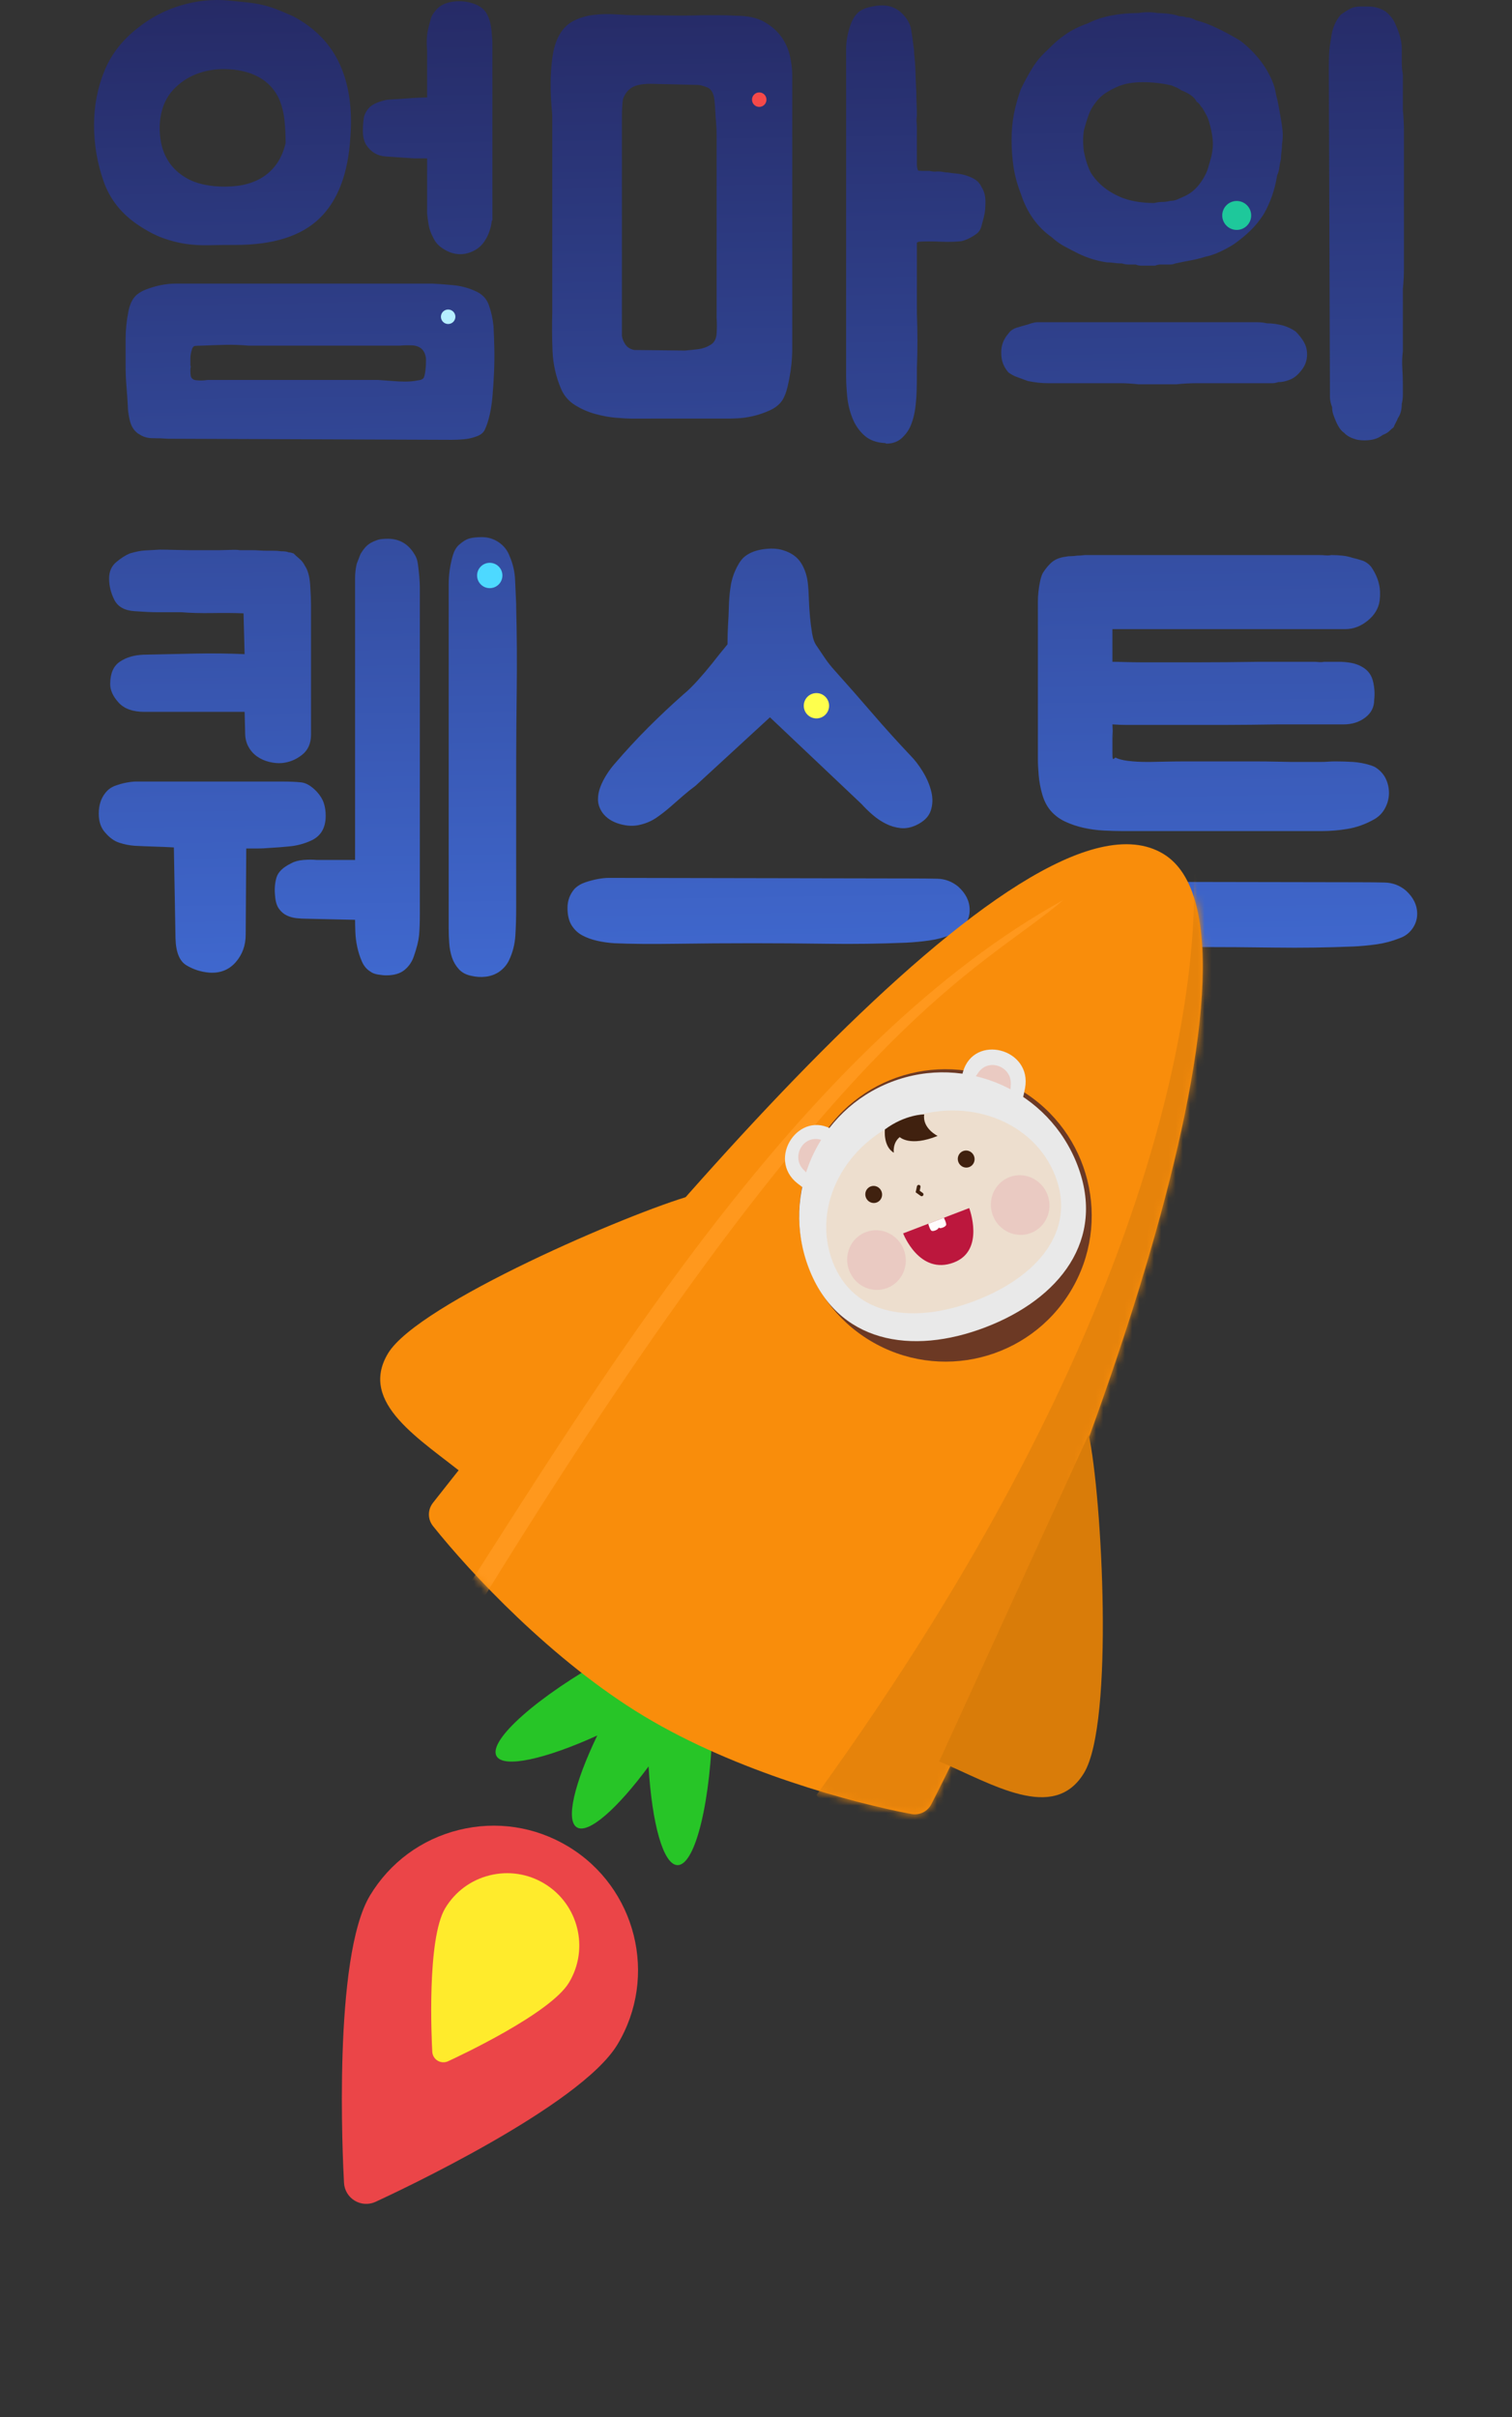 <svg width="209" height="334" viewBox="0 0 209 334" fill="none" xmlns="http://www.w3.org/2000/svg">
<rect x="0" y="0" width="209" height="334" fill="#333333" stroke="none"/>
<path fill-rule="evenodd" clip-rule="evenodd" d="M32.558 33.846C31.204 33.846 29.963 33.859 28.835 33.884C27.706 33.909 26.641 33.846 25.638 33.696C24.635 33.545 23.607 33.282 22.553 32.906C21.5 32.53 20.372 31.941 19.168 31.138C16.811 29.584 15.194 27.552 14.316 25.045C13.439 22.538 13 19.955 13 17.297C13 14.639 13.476 12.144 14.429 9.812C15.382 7.48 16.937 5.487 19.093 3.832C20.848 2.428 22.817 1.4 24.998 0.748C27.18 0.096 29.374 -0.13 31.58 0.071C32.583 0.171 33.448 0.259 34.175 0.334C34.903 0.409 35.592 0.522 36.244 0.673C36.896 0.823 37.548 1.024 38.2 1.274C38.852 1.525 39.629 1.851 40.532 2.252C43.541 3.857 45.685 6.064 46.964 8.872C48.242 11.68 48.731 15.04 48.43 18.952C48.13 23.967 46.713 27.703 44.18 30.16C41.648 32.618 37.774 33.846 32.558 33.846ZM65.732 34.523C65.03 34.924 64.328 35.125 63.626 35.125C62.773 35.125 61.946 34.849 61.143 34.298C60.541 33.896 60.115 33.395 59.864 32.793C59.563 32.242 59.363 31.69 59.263 31.138C59.162 30.587 59.087 30.035 59.037 29.483V21.886H57.231C55.777 21.785 54.473 21.698 53.32 21.622C52.166 21.547 51.264 21.008 50.612 20.005C50.311 19.504 50.16 18.877 50.16 18.125C50.16 17.372 50.211 16.72 50.311 16.169C50.461 15.617 50.737 15.153 51.138 14.777C51.54 14.401 52.242 14.088 53.245 13.837C53.445 13.787 53.821 13.749 54.373 13.724C54.925 13.699 55.514 13.661 56.141 13.611C56.768 13.561 57.357 13.523 57.908 13.498C58.46 13.473 58.836 13.461 59.037 13.461V6.991C58.987 6.44 58.974 5.888 58.999 5.336C59.024 4.785 59.112 4.233 59.263 3.682C59.363 3.28 59.463 2.904 59.563 2.553C59.664 2.202 59.889 1.826 60.24 1.425C60.642 0.923 61.206 0.572 61.933 0.372C62.66 0.171 63.45 0.121 64.303 0.221C65.907 0.472 66.935 1.099 67.387 2.102C67.688 2.704 67.876 3.443 67.951 4.321C68.019 5.111 68.056 5.626 68.063 5.868L68.064 30.461H67.989C67.989 30.511 67.963 30.687 67.913 30.988C67.863 31.289 67.763 31.652 67.612 32.078C67.462 32.505 67.236 32.944 66.935 33.395C66.635 33.846 66.233 34.222 65.732 34.523ZM32.784 25.684C31.731 25.81 30.678 25.822 29.624 25.722C28.07 25.572 26.779 25.195 25.75 24.594C24.722 23.992 23.92 23.252 23.343 22.375C22.767 21.497 22.39 20.519 22.215 19.441C22.039 18.363 22.027 17.297 22.177 16.244C22.428 14.689 23.005 13.423 23.907 12.445C24.81 11.467 25.863 10.74 27.067 10.264C28.27 9.787 29.549 9.549 30.903 9.549C32.257 9.549 33.511 9.75 34.664 10.151C35.718 10.552 36.57 11.079 37.222 11.73C37.874 12.382 38.363 13.122 38.689 13.95C39.015 14.777 39.228 15.68 39.328 16.658C39.429 17.636 39.479 18.676 39.479 19.779C39.178 21.033 38.701 22.074 38.05 22.901C37.398 23.729 36.62 24.368 35.718 24.819C34.815 25.271 33.837 25.559 32.784 25.684ZM64.115 60.701C63.538 60.751 62.974 60.776 62.422 60.776L23.23 60.626C22.578 60.576 21.876 60.551 21.124 60.551C20.372 60.551 19.72 60.35 19.168 59.949C19.118 59.949 19.043 59.899 18.943 59.798C18.441 59.397 18.103 58.808 17.927 58.031C17.752 57.253 17.664 56.589 17.664 56.037C17.614 55.135 17.551 54.232 17.476 53.329C17.401 52.426 17.363 51.549 17.363 50.696V46.86C17.363 45.606 17.488 44.352 17.739 43.099C17.89 42.296 18.14 41.657 18.491 41.181C18.842 40.704 19.394 40.316 20.146 40.015C21.55 39.463 22.955 39.187 24.359 39.187H59.789C60.742 39.237 61.72 39.312 62.723 39.413C63.726 39.513 64.679 39.764 65.581 40.165C66.584 40.566 67.249 41.231 67.575 42.158C67.901 43.086 68.114 44.052 68.214 45.055C68.264 45.907 68.302 46.898 68.327 48.026C68.352 49.154 68.34 50.295 68.289 51.449C68.239 52.602 68.164 53.743 68.064 54.871C67.963 56 67.788 57.015 67.537 57.918C67.387 58.469 67.211 58.958 67.011 59.385C66.81 59.811 66.409 60.124 65.807 60.325C65.255 60.526 64.691 60.651 64.115 60.701ZM56.028 52.727C55.426 52.727 54.849 52.702 54.298 52.652C53.646 52.602 52.969 52.552 52.267 52.502H28.722C28.371 52.552 28.07 52.577 27.819 52.577C27.568 52.577 27.33 52.564 27.104 52.539C26.879 52.514 26.716 52.452 26.616 52.351C26.465 52.251 26.377 52.088 26.352 51.862C26.327 51.637 26.315 51.398 26.315 51.148C26.315 50.997 26.327 50.872 26.352 50.772C26.377 50.671 26.365 50.571 26.315 50.471V49.53C26.315 49.204 26.365 48.866 26.465 48.515C26.565 48.063 26.728 47.825 26.954 47.8C27.18 47.775 27.493 47.763 27.894 47.763C28.998 47.712 30.076 47.675 31.129 47.65C32.182 47.625 33.26 47.662 34.364 47.763H55.276C55.777 47.712 56.341 47.7 56.968 47.725C57.595 47.75 58.084 47.963 58.435 48.364C58.736 48.766 58.886 49.23 58.886 49.756C58.886 50.283 58.861 50.746 58.811 51.148C58.761 51.599 58.686 51.938 58.586 52.163C58.485 52.389 58.184 52.527 57.683 52.577C57.181 52.677 56.63 52.727 56.028 52.727ZM124.933 60.25C124.331 60.952 123.529 61.303 122.526 61.303L122.375 61.228C121.172 61.178 120.206 60.827 119.479 60.175C118.752 59.523 118.2 58.72 117.824 57.767C117.448 56.815 117.21 55.824 117.11 54.796C117.009 53.768 116.959 52.853 116.959 52.05V6.653C116.959 6.227 117.009 5.725 117.11 5.148C117.21 4.572 117.373 3.97 117.599 3.343C117.824 2.716 118.138 2.202 118.539 1.801C118.89 1.45 119.404 1.187 120.081 1.011C120.758 0.836 121.372 0.748 121.924 0.748C123.027 0.748 123.955 1.124 124.707 1.876C125.409 2.578 125.823 3.318 125.948 4.095C126.074 4.873 126.187 5.688 126.287 6.54C126.337 6.741 126.362 7.042 126.362 7.443C126.462 8.295 126.525 9.173 126.55 10.075C126.575 10.978 126.613 11.881 126.663 12.784C126.663 13.335 126.676 13.874 126.701 14.401C126.726 14.928 126.738 15.467 126.738 16.018C126.688 16.319 126.676 16.608 126.701 16.883C126.726 17.159 126.738 17.422 126.738 17.673V22.713C126.738 23.014 126.788 23.29 126.889 23.541C126.889 23.585 127.087 23.61 127.483 23.615L128.468 23.616C128.92 23.716 129.271 23.741 129.521 23.691H129.672C129.923 23.691 130.161 23.716 130.387 23.766C130.612 23.816 130.85 23.841 131.101 23.841C131.352 23.892 131.628 23.929 131.929 23.954C132.23 23.979 132.53 24.017 132.831 24.067C133.383 24.168 133.935 24.355 134.486 24.631C135.038 24.907 135.439 25.321 135.69 25.872C136.041 26.424 136.216 27.076 136.216 27.828C136.216 28.23 136.204 28.593 136.179 28.919C136.154 29.245 136.091 29.609 135.991 30.01C135.89 30.411 135.778 30.837 135.652 31.289C135.527 31.74 135.289 32.091 134.938 32.342C134.236 32.843 133.558 33.169 132.907 33.32C132.104 33.42 131.126 33.445 129.973 33.395C128.819 33.345 127.841 33.345 127.039 33.395C126.989 33.395 126.939 33.42 126.889 33.47H126.813L126.738 33.545V43.249C126.839 45.857 126.839 48.415 126.738 50.922V51.975C126.738 52.627 126.726 53.342 126.701 54.119C126.676 54.896 126.613 55.661 126.513 56.413C126.412 57.166 126.237 57.88 125.986 58.557C125.735 59.234 125.384 59.798 124.933 60.25ZM100.889 57.842C100.993 57.84 101.335 57.827 101.914 57.805C102.566 57.78 103.281 57.68 104.058 57.504C104.836 57.329 105.613 57.065 106.39 56.714C107.168 56.363 107.757 55.887 108.158 55.285C108.459 54.783 108.697 54.157 108.873 53.404C109.048 52.652 109.186 51.925 109.286 51.223C109.387 50.521 109.449 49.907 109.474 49.38C109.499 48.853 109.512 48.565 109.512 48.515V10.376C109.512 9.624 109.412 8.772 109.211 7.819C109.01 6.866 108.622 5.976 108.045 5.148C107.468 4.321 106.679 3.619 105.676 3.042C104.673 2.465 103.369 2.177 101.764 2.177L101.049 2.139C100.573 2.114 100.046 2.102 99.47 2.102H97.1C95.596 2.152 94.129 2.165 92.7 2.139C91.27 2.114 89.753 2.102 88.148 2.102C87.246 2.102 86.255 2.064 85.177 1.989C84.099 1.914 83.046 1.939 82.018 2.064C80.99 2.19 80.049 2.478 79.197 2.929C78.344 3.381 77.667 4.108 77.166 5.111C76.765 5.913 76.489 6.904 76.338 8.082C76.188 9.261 76.113 10.414 76.113 11.542C76.113 12.671 76.15 13.674 76.225 14.551C76.26 14.95 76.286 15.274 76.305 15.523L76.323 15.785C76.333 15.936 76.338 16.039 76.338 16.093V43.174C76.288 44.929 76.301 46.709 76.376 48.515C76.451 50.32 76.84 52.05 77.542 53.705C77.943 54.658 78.582 55.41 79.46 55.962C80.338 56.514 81.278 56.927 82.281 57.203C83.284 57.479 84.249 57.654 85.177 57.73C86.105 57.805 86.794 57.843 87.246 57.843L100.889 57.842ZM87.697 48.364L94.693 48.44C95.295 48.389 95.897 48.327 96.498 48.252C97.1 48.176 97.652 47.988 98.153 47.687C98.705 47.386 99.006 46.86 99.056 46.108C99.106 45.355 99.106 44.628 99.056 43.926V18.802C99.056 18.15 99.031 17.523 98.981 16.921C98.93 16.369 98.893 15.818 98.868 15.266C98.843 14.714 98.805 14.238 98.755 13.837C98.655 12.884 98.316 12.295 97.74 12.069C97.163 11.843 96.724 11.73 96.423 11.73H96.348L89.954 11.58C88.75 11.58 87.873 11.755 87.321 12.107C86.769 12.458 86.368 12.984 86.117 13.686C86.067 13.937 86.03 14.301 86.005 14.777C85.98 15.253 85.967 15.755 85.967 16.282V46.409C86.017 46.81 86.18 47.211 86.456 47.612C86.732 48.013 87.145 48.264 87.697 48.364ZM187.669 60.776C188.321 60.877 188.948 60.877 189.55 60.776C190.152 60.676 190.678 60.45 191.13 60.099C191.531 59.949 191.832 59.773 192.032 59.573C192.233 59.372 192.434 59.197 192.634 59.046C192.734 58.795 192.835 58.582 192.935 58.407C193.035 58.231 193.136 58.018 193.236 57.767C193.587 57.266 193.763 56.614 193.763 55.812C193.863 55.41 193.913 54.984 193.913 54.533V53.103C193.913 52.401 193.888 51.662 193.838 50.884C193.788 50.107 193.813 49.317 193.913 48.515V39.939C194.013 38.986 194.063 38.009 194.063 37.006V18.275C194.063 17.222 194.013 16.194 193.913 15.191V10.301C193.813 9.75 193.763 9.16 193.763 8.533V6.766C193.763 6.214 193.687 5.662 193.537 5.111C193.386 4.559 193.186 4.008 192.935 3.456C192.634 2.704 192.158 2.077 191.506 1.575C191.105 1.325 190.703 1.149 190.302 1.049C189.901 0.948 189.5 0.898 189.099 0.898H188.008C187.682 0.898 187.343 0.948 186.992 1.049C186.591 1.199 186.04 1.525 185.337 2.027C184.585 2.879 184.134 3.982 183.983 5.336C183.833 6.139 183.745 6.866 183.72 7.518C183.695 8.17 183.683 8.822 183.683 9.474L183.833 54.081V54.909C183.833 55.059 183.858 55.26 183.908 55.511C183.958 55.761 184.034 56.012 184.134 56.263C184.134 56.614 184.184 56.94 184.284 57.241C184.385 57.542 184.51 57.868 184.66 58.219C185.011 59.021 185.388 59.548 185.789 59.798C186.19 60.25 186.817 60.576 187.669 60.776ZM160.401 36.554C160.175 36.554 159.937 36.604 159.686 36.705H157.693C157.467 36.705 157.229 36.655 156.978 36.554H156.038C155.712 36.554 155.398 36.504 155.098 36.404C154.696 36.404 154.333 36.379 154.007 36.329C153.681 36.279 153.342 36.253 152.991 36.253C151.637 36.053 150.333 35.652 149.08 35.05C148.378 34.699 147.726 34.36 147.124 34.034C146.522 33.708 145.945 33.295 145.394 32.793C143.388 31.389 141.958 29.383 141.106 26.775C140.604 25.471 140.266 24.218 140.09 23.014C139.915 21.81 139.827 20.582 139.827 19.328C139.827 18.024 139.94 16.808 140.166 15.68C140.391 14.551 140.705 13.435 141.106 12.332C141.607 11.279 142.147 10.289 142.723 9.361C143.3 8.433 143.99 7.618 144.792 6.916C145.594 6.064 146.434 5.336 147.312 4.735C148.189 4.133 149.205 3.631 150.358 3.23C151.361 2.729 152.452 2.365 153.631 2.139C154.809 1.914 156.05 1.801 157.354 1.801C158.257 1.651 159.135 1.651 159.987 1.801C160.388 1.801 160.827 1.826 161.303 1.876C161.78 1.926 162.219 2.002 162.62 2.102C162.821 2.202 163.034 2.252 163.259 2.252C163.485 2.252 163.723 2.302 163.974 2.403C164.225 2.403 164.463 2.44 164.689 2.516C164.914 2.591 165.102 2.679 165.253 2.779C165.804 2.929 166.318 3.092 166.795 3.268C167.271 3.443 167.76 3.656 168.262 3.907C169.114 4.308 169.967 4.76 170.819 5.261C171.12 5.412 171.459 5.637 171.835 5.938C172.211 6.239 172.575 6.565 172.926 6.916C173.828 7.819 174.555 8.747 175.107 9.699C175.408 10.201 175.671 10.727 175.897 11.279C176.123 11.831 176.286 12.433 176.386 13.085C176.536 13.636 176.662 14.2 176.762 14.777C176.862 15.354 176.963 15.918 177.063 16.47C177.163 17.021 177.238 17.573 177.289 18.125C177.339 18.676 177.314 19.278 177.213 19.93C177.213 20.231 177.188 20.569 177.138 20.945C177.088 21.322 177.063 21.66 177.063 21.961C176.963 22.362 176.887 22.763 176.837 23.165C176.787 23.566 176.687 23.917 176.536 24.218C176.235 26.173 175.609 27.979 174.656 29.634C174.104 30.486 173.49 31.238 172.813 31.89C172.136 32.542 171.371 33.169 170.518 33.771C169.866 34.172 169.215 34.523 168.563 34.824C167.911 35.125 167.234 35.351 166.532 35.501C165.88 35.702 165.215 35.865 164.538 35.99C163.861 36.115 163.172 36.253 162.469 36.404C162.219 36.504 161.968 36.554 161.717 36.554H160.401ZM159.536 28.054C158.834 28.054 158.119 28.004 157.392 27.904C156.665 27.803 155.95 27.628 155.248 27.377C153.292 26.625 151.813 25.471 150.81 23.917C150.409 23.165 150.083 22.187 149.832 20.983C149.681 19.93 149.681 18.927 149.832 17.974C150.032 17.222 150.246 16.532 150.471 15.905C150.697 15.278 151.01 14.714 151.412 14.213C151.813 13.661 152.264 13.222 152.766 12.896C153.267 12.57 153.794 12.282 154.345 12.031C154.897 11.781 155.474 11.605 156.075 11.505C156.677 11.405 157.304 11.354 157.956 11.354C159.31 11.354 160.639 11.505 161.943 11.806C162.194 11.906 162.432 12.006 162.658 12.107C162.883 12.207 163.096 12.332 163.297 12.483C163.698 12.633 164.099 12.834 164.501 13.085C164.952 13.385 165.253 13.711 165.403 14.062C165.604 14.163 165.754 14.301 165.855 14.476C165.955 14.652 166.08 14.815 166.231 14.965C166.381 15.216 166.544 15.504 166.72 15.83C166.895 16.156 167.033 16.495 167.133 16.846C167.384 17.698 167.547 18.501 167.622 19.253C167.698 20.005 167.635 20.808 167.434 21.66C167.284 22.212 167.133 22.738 166.983 23.24C166.832 23.741 166.582 24.268 166.231 24.819C165.579 25.872 164.776 26.625 163.824 27.076C163.472 27.227 163.134 27.377 162.808 27.527C162.482 27.678 162.143 27.753 161.792 27.753C161.391 27.853 161.015 27.904 160.664 27.904C160.313 27.904 159.937 27.954 159.536 28.054ZM165.366 52.953C164.488 52.953 163.573 53.003 162.62 53.103H157.354C156.452 53.003 155.649 52.953 154.947 52.953H144.942C144.441 52.953 143.964 52.928 143.513 52.878C143.062 52.828 142.585 52.752 142.084 52.652C141.833 52.552 141.595 52.464 141.369 52.389C141.144 52.314 140.905 52.226 140.655 52.126C140.203 51.975 139.777 51.749 139.376 51.449C139.075 51.097 138.837 50.709 138.661 50.283C138.486 49.856 138.398 49.317 138.398 48.665C138.398 47.712 138.724 46.86 139.376 46.108C139.677 45.656 140.153 45.355 140.805 45.205C141.106 45.105 141.407 45.017 141.708 44.942C142.009 44.867 142.284 44.779 142.535 44.678C142.886 44.578 143.162 44.528 143.363 44.528H173.828C174.28 44.528 174.706 44.578 175.107 44.678C175.508 44.678 175.884 44.703 176.235 44.754C176.586 44.804 176.963 44.879 177.364 44.979C178.016 45.18 178.592 45.456 179.094 45.807C179.595 46.308 179.984 46.81 180.26 47.311C180.536 47.813 180.674 48.364 180.674 48.966C180.674 49.819 180.398 50.571 179.846 51.223C179.345 51.875 178.793 52.301 178.191 52.502C177.94 52.602 177.69 52.677 177.439 52.727C177.188 52.778 176.937 52.803 176.687 52.803C176.386 52.903 176.11 52.953 175.859 52.953H165.366ZM65.18 134.85C65.832 135 66.484 135.038 67.136 134.962C67.788 134.887 68.39 134.674 68.941 134.323C69.593 133.872 70.07 133.32 70.371 132.668C70.872 131.615 71.16 130.487 71.236 129.283C71.311 128.079 71.349 126.826 71.349 125.522L71.35 105.372C71.355 102.215 71.38 98.915 71.424 95.47C71.474 91.533 71.449 87.659 71.349 83.848V83.472C71.298 82.318 71.248 81.19 71.198 80.087C71.148 78.983 70.897 77.905 70.446 76.852C70.145 76.05 69.643 75.41 68.941 74.934C68.239 74.457 67.462 74.219 66.609 74.219C65.907 74.219 65.331 74.282 64.879 74.407C64.428 74.533 63.926 74.846 63.375 75.348C63.024 75.699 62.761 76.175 62.585 76.777C62.409 77.379 62.272 78.018 62.171 78.695C62.071 79.372 62.021 80.074 62.021 80.801V128.305C62.021 128.957 62.046 129.634 62.096 130.336C62.146 131.038 62.272 131.69 62.472 132.292C62.673 132.894 62.986 133.433 63.412 133.909C63.839 134.386 64.428 134.699 65.18 134.85ZM55.928 134.022C55.326 134.524 54.473 134.774 53.37 134.774C53.069 134.774 52.693 134.737 52.242 134.661C51.79 134.586 51.439 134.448 51.189 134.248C50.687 133.947 50.298 133.483 50.023 132.856C49.747 132.229 49.534 131.565 49.383 130.863C49.233 130.161 49.145 129.471 49.12 128.794C49.095 128.117 49.082 127.553 49.082 127.102L42.387 126.951C41.936 126.951 41.472 126.926 40.996 126.876C40.519 126.826 40.068 126.7 39.642 126.5C39.215 126.299 38.852 125.986 38.551 125.559C38.25 125.133 38.075 124.544 38.024 123.792C37.924 122.889 37.987 122.049 38.212 121.272C38.438 120.494 39.128 119.83 40.281 119.278C40.733 119.028 41.297 118.877 41.974 118.827C42.651 118.777 43.24 118.777 43.741 118.827H49.082V79.899C49.082 79.222 49.157 78.557 49.308 77.905C49.408 77.654 49.496 77.429 49.571 77.228C49.647 77.028 49.734 76.802 49.834 76.551C50.135 76.05 50.436 75.661 50.737 75.385C51.038 75.109 51.464 74.871 52.016 74.671C52.267 74.57 52.53 74.508 52.806 74.483C53.082 74.457 53.345 74.445 53.596 74.445C55.251 74.445 56.504 75.197 57.357 76.702C57.557 77.002 57.695 77.429 57.771 77.98C57.846 78.532 57.908 79.096 57.959 79.673C58.009 80.25 58.034 80.751 58.034 81.177V126.274C58.034 127.528 57.996 128.531 57.921 129.283C57.846 130.035 57.608 130.988 57.206 132.141C56.956 132.894 56.529 133.521 55.928 134.022ZM39.002 105.437C40.005 105.337 40.92 104.961 41.748 104.309C42.575 103.657 42.989 102.729 42.989 101.525V83.622C42.989 82.92 42.952 81.992 42.876 80.839C42.801 79.686 42.563 78.808 42.162 78.206C41.961 77.805 41.71 77.479 41.41 77.228C41.109 76.978 40.833 76.727 40.582 76.476C40.432 76.426 40.306 76.388 40.206 76.363C40.106 76.338 40.005 76.326 39.905 76.326C39.704 76.225 39.353 76.175 38.852 76.175C38.501 76.125 38.15 76.1 37.799 76.1H36.896C36.545 76.1 36.194 76.087 35.843 76.062C35.492 76.037 35.141 76.025 34.79 76.025H33.135C32.934 75.975 32.483 75.962 31.781 75.987C31.079 76.012 30.602 76.025 30.352 76.025L26.118 76.024C25.606 76.021 24.973 76.008 24.221 75.987C23.343 75.962 22.629 75.949 22.077 75.949C21.275 76 20.598 76.037 20.046 76.062C19.494 76.087 18.792 76.225 17.94 76.476C17.338 76.727 16.711 77.128 16.059 77.68C15.407 78.231 15.081 78.983 15.081 79.936C15.081 80.939 15.319 81.917 15.796 82.87C16.272 83.823 17.188 84.349 18.541 84.45C19.244 84.5 19.858 84.537 20.384 84.562C20.911 84.588 21.413 84.6 21.889 84.6H25.086C26.29 84.7 27.719 84.738 29.374 84.713C31.029 84.688 32.458 84.7 33.661 84.751L33.812 90.392C31.655 90.292 29.311 90.267 26.779 90.317C24.246 90.367 21.927 90.417 19.82 90.468C18.516 90.518 17.426 90.844 16.548 91.445C15.67 92.047 15.232 93.075 15.232 94.53C15.232 95.382 15.62 96.235 16.398 97.087C17.175 97.94 18.366 98.366 19.971 98.366H33.812L33.887 101.3C33.887 102.002 34.038 102.629 34.339 103.18C34.639 103.732 35.041 104.183 35.542 104.534C36.044 104.885 36.608 105.136 37.235 105.287C37.861 105.437 38.451 105.487 39.002 105.437ZM32.571 132.969C31.643 134.022 30.427 134.499 28.922 134.398C27.769 134.298 26.716 133.959 25.763 133.383C24.81 132.806 24.309 131.565 24.259 129.659L24.033 117.097C23.13 117.047 22.24 117.009 21.362 116.984C20.485 116.959 19.57 116.921 18.617 116.871C17.915 116.821 17.212 116.683 16.51 116.457C15.808 116.232 15.156 115.768 14.555 115.066C13.953 114.414 13.652 113.536 13.652 112.433C13.652 111.279 13.953 110.327 14.555 109.574C14.906 109.123 15.345 108.797 15.871 108.596C16.398 108.396 16.924 108.245 17.451 108.145C17.977 108.045 18.429 107.995 18.805 107.995H39.078C40.081 107.995 40.933 108.032 41.635 108.108C42.337 108.183 43.064 108.622 43.817 109.424C44.268 109.925 44.581 110.439 44.757 110.966C44.932 111.493 45.02 112.082 45.02 112.734C45.02 114.439 44.318 115.592 42.914 116.194C42.011 116.595 41.071 116.846 40.093 116.946C39.115 117.047 38.15 117.122 37.197 117.172C36.645 117.222 36.119 117.247 35.617 117.247H34.038L33.962 129.133C33.962 130.637 33.498 131.916 32.571 132.969ZM124.482 114.426C125.184 114.502 125.911 114.364 126.663 114.013C127.716 113.511 128.381 112.847 128.656 112.019C128.932 111.192 128.957 110.314 128.732 109.386C128.506 108.459 128.117 107.543 127.566 106.641C127.014 105.738 126.437 104.986 125.836 104.384C124.03 102.478 122.275 100.535 120.57 98.554C118.865 96.573 117.135 94.605 115.379 92.649C114.878 92.097 114.439 91.546 114.063 90.994C113.687 90.442 113.298 89.866 112.897 89.264C112.596 88.863 112.383 88.286 112.258 87.534C112.132 86.782 112.032 85.992 111.957 85.164C111.882 84.337 111.831 83.522 111.806 82.719C111.781 81.917 111.744 81.29 111.693 80.839C111.593 79.686 111.28 78.683 110.753 77.83C110.227 76.978 109.387 76.376 108.233 76.025C107.431 75.774 106.478 75.736 105.375 75.912C104.271 76.087 103.394 76.476 102.742 77.078C102.341 77.479 101.965 78.081 101.614 78.883C101.262 79.686 101.037 80.538 100.936 81.441C100.836 82.143 100.774 82.945 100.748 83.848C100.723 84.751 100.686 85.578 100.636 86.33C100.585 87.233 100.56 88.136 100.56 89.038C99.808 89.941 99.081 90.844 98.379 91.746C97.777 92.499 97.125 93.263 96.423 94.041C95.721 94.818 95.094 95.432 94.543 95.884C92.837 97.388 91.195 98.93 89.615 100.51C88.036 102.09 86.493 103.757 84.989 105.512C84.588 105.964 84.212 106.465 83.861 107.017C83.51 107.568 83.221 108.133 82.996 108.709C82.77 109.286 82.657 109.875 82.657 110.477C82.657 111.079 82.858 111.681 83.259 112.282C83.811 113.035 84.613 113.561 85.666 113.862C86.719 114.163 87.697 114.188 88.6 113.937C89.402 113.737 90.129 113.411 90.781 112.959C91.433 112.508 92.06 112.019 92.662 111.493C93.264 110.966 93.853 110.452 94.43 109.951C95.006 109.449 95.57 108.998 96.122 108.596L106.428 99.118L119.065 111.079C119.517 111.58 120.031 112.082 120.607 112.583C121.184 113.085 121.799 113.499 122.45 113.825C123.102 114.15 123.779 114.351 124.482 114.426ZM93.452 130.411C90.016 130.462 87.171 130.436 84.914 130.336C84.112 130.286 83.322 130.173 82.544 129.998C81.767 129.822 81.077 129.571 80.476 129.245C79.874 128.919 79.385 128.456 79.009 127.854C78.633 127.252 78.445 126.45 78.445 125.447C78.445 124.444 78.771 123.566 79.422 122.814C79.824 122.413 80.325 122.112 80.927 121.911C81.529 121.71 82.106 121.56 82.657 121.46C83.209 121.359 83.698 121.309 84.124 121.309H84.839L125.986 121.385C127.29 121.385 128.481 121.397 129.559 121.422C130.637 121.447 131.603 121.811 132.455 122.513C133.508 123.466 134.035 124.544 134.035 125.747C134.035 126.5 133.809 127.189 133.358 127.816C132.907 128.443 132.305 128.882 131.553 129.133C130.55 129.534 129.509 129.81 128.431 129.96C127.353 130.11 126.287 130.211 125.234 130.261C121.573 130.411 117.962 130.462 114.402 130.411C110.841 130.361 107.381 130.336 104.021 130.336C100.41 130.336 96.887 130.361 93.452 130.411ZM182.73 114.84C183.883 114.84 185.062 114.74 186.265 114.539C187.469 114.339 188.622 113.937 189.726 113.336C190.428 112.985 190.967 112.496 191.343 111.869C191.719 111.242 191.932 110.577 191.982 109.875C192.032 109.173 191.92 108.484 191.644 107.807C191.368 107.13 190.904 106.565 190.252 106.114C190.102 106.014 189.964 105.939 189.838 105.888C189.713 105.838 189.575 105.788 189.425 105.738C188.622 105.487 187.82 105.337 187.017 105.287C186.215 105.236 185.413 105.211 184.61 105.211C184.209 105.211 183.858 105.224 183.557 105.249C183.256 105.274 182.905 105.287 182.504 105.287L178.492 105.286C178.158 105.284 177.539 105.272 176.637 105.249C175.634 105.224 174.455 105.211 173.101 105.211L163.805 105.212C162.684 105.215 161.683 105.228 160.802 105.249C159.961 105.27 159.38 105.282 159.059 105.285L158.583 105.287C157.58 105.287 156.69 105.236 155.912 105.136C155.135 105.036 154.571 104.885 154.22 104.685C154.17 104.685 154.12 104.71 154.069 104.76C154.019 104.81 153.969 104.848 153.919 104.873C153.869 104.898 153.831 104.86 153.806 104.76C153.781 104.66 153.769 104.434 153.769 104.083V100.999L153.773 101.045L153.806 101.413C153.83 101.679 153.843 101.875 153.844 102.001L153.843 101.837C153.839 101.588 153.814 101.008 153.769 100.096C154.471 100.146 155.148 100.171 155.8 100.171L169.2 100.17C171.531 100.165 174.035 100.14 176.712 100.096H185.739C186.892 100.096 187.883 99.783 188.71 99.156C189.537 98.529 189.951 97.714 189.951 96.711C190.051 95.909 190.001 95.069 189.801 94.191C189.6 93.314 189.124 92.649 188.371 92.198C187.87 91.897 187.331 91.696 186.754 91.596C186.177 91.496 185.613 91.445 185.062 91.445H183.031C182.78 91.496 182.529 91.508 182.278 91.483C182.028 91.458 181.777 91.445 181.526 91.445H174.229C170.97 91.496 167.961 91.521 165.203 91.521L157.815 91.52C156.99 91.516 156.243 91.504 155.574 91.483C154.772 91.458 154.17 91.445 153.769 91.445V86.932H185.964C187.068 86.932 188.096 86.543 189.049 85.766C190.001 84.989 190.553 84.074 190.703 83.02C190.804 82.168 190.779 81.416 190.628 80.764C190.528 80.312 190.377 79.874 190.177 79.447C189.976 79.021 189.751 78.632 189.5 78.281C189.149 77.88 188.748 77.604 188.296 77.454C187.845 77.303 187.394 77.178 186.942 77.078C186.491 76.927 186.027 76.827 185.551 76.777C185.074 76.727 184.61 76.702 184.159 76.702H184.009C183.758 76.752 183.494 76.764 183.219 76.739C182.943 76.714 182.68 76.702 182.429 76.702H149.932C149.531 76.752 149.18 76.777 148.879 76.777C148.578 76.827 148.29 76.852 148.014 76.852C147.738 76.852 147.5 76.877 147.299 76.927C146.547 77.028 145.945 77.253 145.494 77.604C145.043 77.955 144.591 78.482 144.14 79.184C143.99 79.485 143.864 79.874 143.764 80.35C143.664 80.826 143.588 81.303 143.538 81.779C143.488 82.256 143.463 82.695 143.463 83.096V104.873C143.463 105.5 143.501 106.252 143.576 107.13C143.651 108.007 143.814 108.885 144.065 109.762C144.315 110.64 144.692 111.38 145.193 111.982C145.745 112.633 146.422 113.148 147.224 113.524C148.027 113.9 148.879 114.188 149.782 114.389C150.684 114.589 151.612 114.715 152.565 114.765C153.518 114.815 154.395 114.84 155.198 114.84H182.73ZM187.093 130.787C183.432 130.938 179.821 130.988 176.26 130.938C172.7 130.888 169.24 130.863 165.88 130.863C164.074 130.863 162.231 130.875 160.351 130.9C158.47 130.925 156.665 130.938 154.935 130.938H150.007C148.453 130.938 147.124 130.913 146.021 130.863C145.218 130.813 144.428 130.7 143.651 130.524C142.874 130.349 142.184 130.098 141.582 129.772C140.981 129.446 140.492 128.982 140.115 128.38C139.739 127.779 139.551 126.976 139.551 125.973C139.551 124.97 139.877 124.093 140.529 123.34C140.93 122.939 141.432 122.638 142.034 122.438C142.635 122.237 143.212 122.087 143.764 121.986C144.315 121.886 144.804 121.836 145.231 121.836H145.945L187.845 121.911C189.149 121.911 190.34 121.924 191.418 121.949C192.496 121.974 193.462 122.337 194.314 123.039C195.367 123.992 195.894 125.07 195.894 126.274C195.894 127.026 195.668 127.716 195.217 128.343C194.766 128.97 194.164 129.408 193.411 129.659C192.408 130.06 191.368 130.336 190.29 130.487C189.211 130.637 188.146 130.737 187.093 130.787Z" fill="url(#paint0_linear)"/>
<circle cx="112.853" cy="97.521" r="1.75" fill="#FEFF4D"/>
<circle cx="67.697" cy="79.521" r="1.75" fill="#4DD9FF"/>
<circle cx="61.947" cy="43.771" r="1" fill="#B5EFFF"/>
<circle cx="104.947" cy="13.771" r="1" fill="#F54949"/>
<circle cx="170.947" cy="29.771" r="2" fill="#1EC89B"/>
<path fill-rule="evenodd" clip-rule="evenodd" d="M89.65 244.085C85.327 249.937 81.337 253.466 79.743 252.506C78.15 251.546 79.405 246.369 82.559 239.812C75.352 243.093 69.583 244.371 68.632 242.653C67.431 240.482 74.375 234.353 84.141 228.962C86.354 227.74 88.522 226.661 90.566 225.749C91.473 220.628 92.87 217.305 94.379 217.334C95.144 217.348 95.848 218.222 96.451 219.75C98.283 218.129 99.758 217.416 100.586 217.915C101.414 218.414 101.473 220.051 100.896 222.428C102.528 222.247 103.63 222.461 104 223.13C104.731 224.451 102.445 227.239 98.342 230.434C98.49 232.667 98.549 235.088 98.504 237.616C98.301 248.769 96.127 257.773 93.647 257.725C91.683 257.687 90.117 251.99 89.65 244.085Z" fill="#27C527"/>
<path fill-rule="evenodd" clip-rule="evenodd" d="M63.427 252.863C58.254 254.142 53.892 257.359 51.144 261.919C45.995 270.46 47.378 298.465 47.55 301.631C47.608 302.645 48.162 303.568 49.034 304.091C49.738 304.516 50.575 304.637 51.357 304.443C51.544 304.397 51.726 304.334 51.903 304.253C54.782 302.928 80.192 291.061 85.342 282.519C91.015 273.105 87.961 260.824 78.534 255.144C73.967 252.392 68.601 251.583 63.427 252.863Z" fill="#EB4548"/>
<path fill-rule="evenodd" clip-rule="evenodd" d="M67.69 259.133C65.104 259.773 62.923 261.381 61.548 263.661C58.974 267.932 59.665 281.934 59.752 283.517C59.781 284.024 60.057 284.486 60.493 284.748C60.846 284.96 61.264 285.02 61.655 284.923C61.748 284.9 61.839 284.869 61.928 284.828C63.368 284.166 76.073 278.232 78.647 273.961C81.484 269.254 79.957 263.114 75.243 260.274C72.96 258.898 70.277 258.493 67.69 259.133" fill="#FFEB2C"/>
<path d="M160.797 117.985C141.697 106.476 87.421 172.595 59.853 207.652C59.099 208.611 59.097 209.93 59.86 210.883C65.024 217.341 76.319 229.487 89.007 237.132C101.76 244.817 117.879 249.131 125.96 250.659C127.099 250.874 128.213 250.328 128.741 249.296C148.951 209.844 178.578 128.698 160.797 117.985Z" fill="#F98D0B"/>
<mask id="mask0" style="mask-type:alpha" maskUnits="userSpaceOnUse" x="59" y="116" width="108" height="135">
<path d="M160.797 117.985C141.73 106.496 87.61 172.365 59.998 207.468C59.158 208.535 59.158 210.012 60.009 211.07C65.24 217.572 76.44 229.56 89.007 237.132C101.647 244.748 117.592 249.054 125.743 250.618C127.009 250.861 128.254 250.25 128.841 249.101C149.048 209.577 178.548 128.68 160.797 117.985Z" fill="#E88104"/>
</mask>
<g mask="url(#mask0)">
<path d="M112.859 248.039C159.906 183.016 165.588 138.182 165.031 120.535L166.422 118.226L176.877 131.345L189.084 196.401C179.595 216.212 160.555 256.111 160.307 257.22C160.058 258.329 135.232 260.82 122.85 261.927L112.859 248.039Z" fill="#E6830B"/>
<path d="M67.773 219.299C116.686 140.189 135.094 134.495 146.993 124.354C111.589 143.937 84.576 188.159 64.058 220.209L65.454 223.148L67.773 219.299Z" fill="#FF981D"/>
</g>
<path d="M53.639 187.008C57.808 180.09 87.236 167.524 95.648 165.17L64.401 203.97C58.245 198.952 49.471 193.926 53.639 187.008Z" fill="#F98D0B"/>
<path d="M149.848 244.978C154.017 238.06 152.337 206.75 150.487 198.213L129.823 243.39C137.137 246.487 145.68 251.896 149.848 244.978Z" fill="#D97C09"/>
<ellipse cx="130.692" cy="167.95" rx="20.218" ry="20.193" transform="rotate(31.071 130.692 167.95)" fill="#6C3924"/>
<path fill-rule="evenodd" clip-rule="evenodd" d="M117.274 167.332C117.274 167.332 113.8 166.306 110.261 163.545C105.873 160.124 110.52 153.196 115.202 156.181C116.22 156.83 117.223 157.669 118.171 158.747C124.23 165.636 117.274 167.332 117.274 167.332" fill="#E9E9E9"/>
<path fill-rule="evenodd" clip-rule="evenodd" d="M118.627 166.266C118.627 166.266 114.414 165.105 111.061 161.634C109.365 159.879 110.904 156.952 113.265 157.439C114.899 157.778 116.75 158.594 118.506 160.336C123.247 165.039 118.627 166.266 118.627 166.266" fill="#EACAC2"/>
<path fill-rule="evenodd" clip-rule="evenodd" d="M138.952 157.841C138.952 157.841 140.871 154.769 141.69 150.357C142.705 144.886 134.631 142.782 133.107 148.121C132.776 149.281 132.581 150.574 132.587 152.009C132.62 161.183 138.952 157.841 138.952 157.841" fill="#E9E9E9"/>
<path fill-rule="evenodd" clip-rule="evenodd" d="M137.13 158.292C137.13 158.292 139.513 154.63 139.721 149.808C139.825 147.37 136.732 146.2 135.29 148.131C134.29 149.467 133.446 151.305 133.286 153.772C132.858 160.437 137.13 158.292 137.13 158.292" fill="#EACAC2"/>
<path fill-rule="evenodd" clip-rule="evenodd" d="M111.798 175.235C107.858 164.942 112.98 153.417 123.237 149.491C133.493 145.566 145.002 150.726 148.941 161.019C152.88 171.311 146.474 179.479 136.217 183.405C125.96 187.33 115.737 185.527 111.798 175.235" fill="#E9E9E9"/>
<path fill-rule="evenodd" clip-rule="evenodd" d="M115.089 174.332C112.176 166.722 116.71 157.914 125.215 154.659C133.719 151.404 142.975 154.934 145.888 162.544C148.801 170.154 143.317 176.479 134.812 179.734C126.307 182.989 118.002 181.942 115.089 174.332" fill="#EDDECE"/>
<path d="M126.992 163.977L126.848 164.645L127.4 165.043" stroke="#40210F" stroke-width="0.5" stroke-linecap="round"/>
<path fill-rule="evenodd" clip-rule="evenodd" d="M144.789 165.071C145.606 167.204 144.578 169.579 142.493 170.377C140.409 171.174 138.057 170.093 137.24 167.96C136.424 165.827 137.453 163.451 139.537 162.654C141.622 161.856 143.973 162.938 144.789 165.071" fill="#EACAC2"/>
<path fill-rule="evenodd" clip-rule="evenodd" d="M124.928 172.672C125.744 174.805 124.716 177.181 122.631 177.979C120.546 178.777 118.195 177.695 117.379 175.562C116.562 173.429 117.59 171.054 119.675 170.256C121.76 169.458 124.111 170.54 124.928 172.672" fill="#EACAC2"/>
<path fill-rule="evenodd" clip-rule="evenodd" d="M134.637 159.744C134.871 160.355 134.576 161.036 133.978 161.265C133.38 161.494 132.706 161.183 132.472 160.572C132.238 159.961 132.533 159.28 133.131 159.051C133.728 158.822 134.403 159.133 134.637 159.744" fill="#40210F"/>
<path fill-rule="evenodd" clip-rule="evenodd" d="M121.852 164.637C122.086 165.248 121.791 165.93 121.194 166.158C120.595 166.387 119.921 166.077 119.687 165.466C119.453 164.854 119.748 164.173 120.346 163.944C120.944 163.715 121.618 164.026 121.852 164.637" fill="#40210F"/>
<path fill-rule="evenodd" clip-rule="evenodd" d="M124.838 170.428L133.968 166.933C133.968 166.933 136.207 172.782 131.851 174.45C127.076 176.277 124.838 170.428 124.838 170.428" fill="#BC173D"/>
<path fill-rule="evenodd" clip-rule="evenodd" d="M130.773 169.296C130.668 169.538 130.028 169.802 129.801 169.668C129.575 169.533 129.353 168.699 129.353 168.699L130.469 168.272C130.469 168.272 130.878 169.054 130.773 169.296" fill="#FFFDFD"/>
<path fill-rule="evenodd" clip-rule="evenodd" d="M129.731 169.695C129.626 169.937 128.986 170.201 128.759 170.067C128.533 169.932 128.311 169.098 128.311 169.098L129.426 168.671C129.426 168.671 129.835 169.453 129.731 169.695" fill="#FFFDFD"/>
<path fill-rule="evenodd" clip-rule="evenodd" d="M122.319 156.066C122.319 156.066 122.045 158.399 123.55 159.281C123.55 159.281 123.341 157.941 124.369 157.125C124.369 157.125 125.767 158.512 129.604 156.963C129.604 156.963 127.463 155.916 127.752 153.987C127.752 153.987 125.143 153.971 122.319 156.066" fill="#40210F"/>
<defs>
<linearGradient id="paint0_linear" x1="-48.153" y1="-38.878" x2="-44.781" y2="186.442" gradientUnits="userSpaceOnUse">
<stop stop-color="#1E1847"/>
<stop offset="1" stop-color="#497FF5"/>
</linearGradient>
</defs>
</svg>
